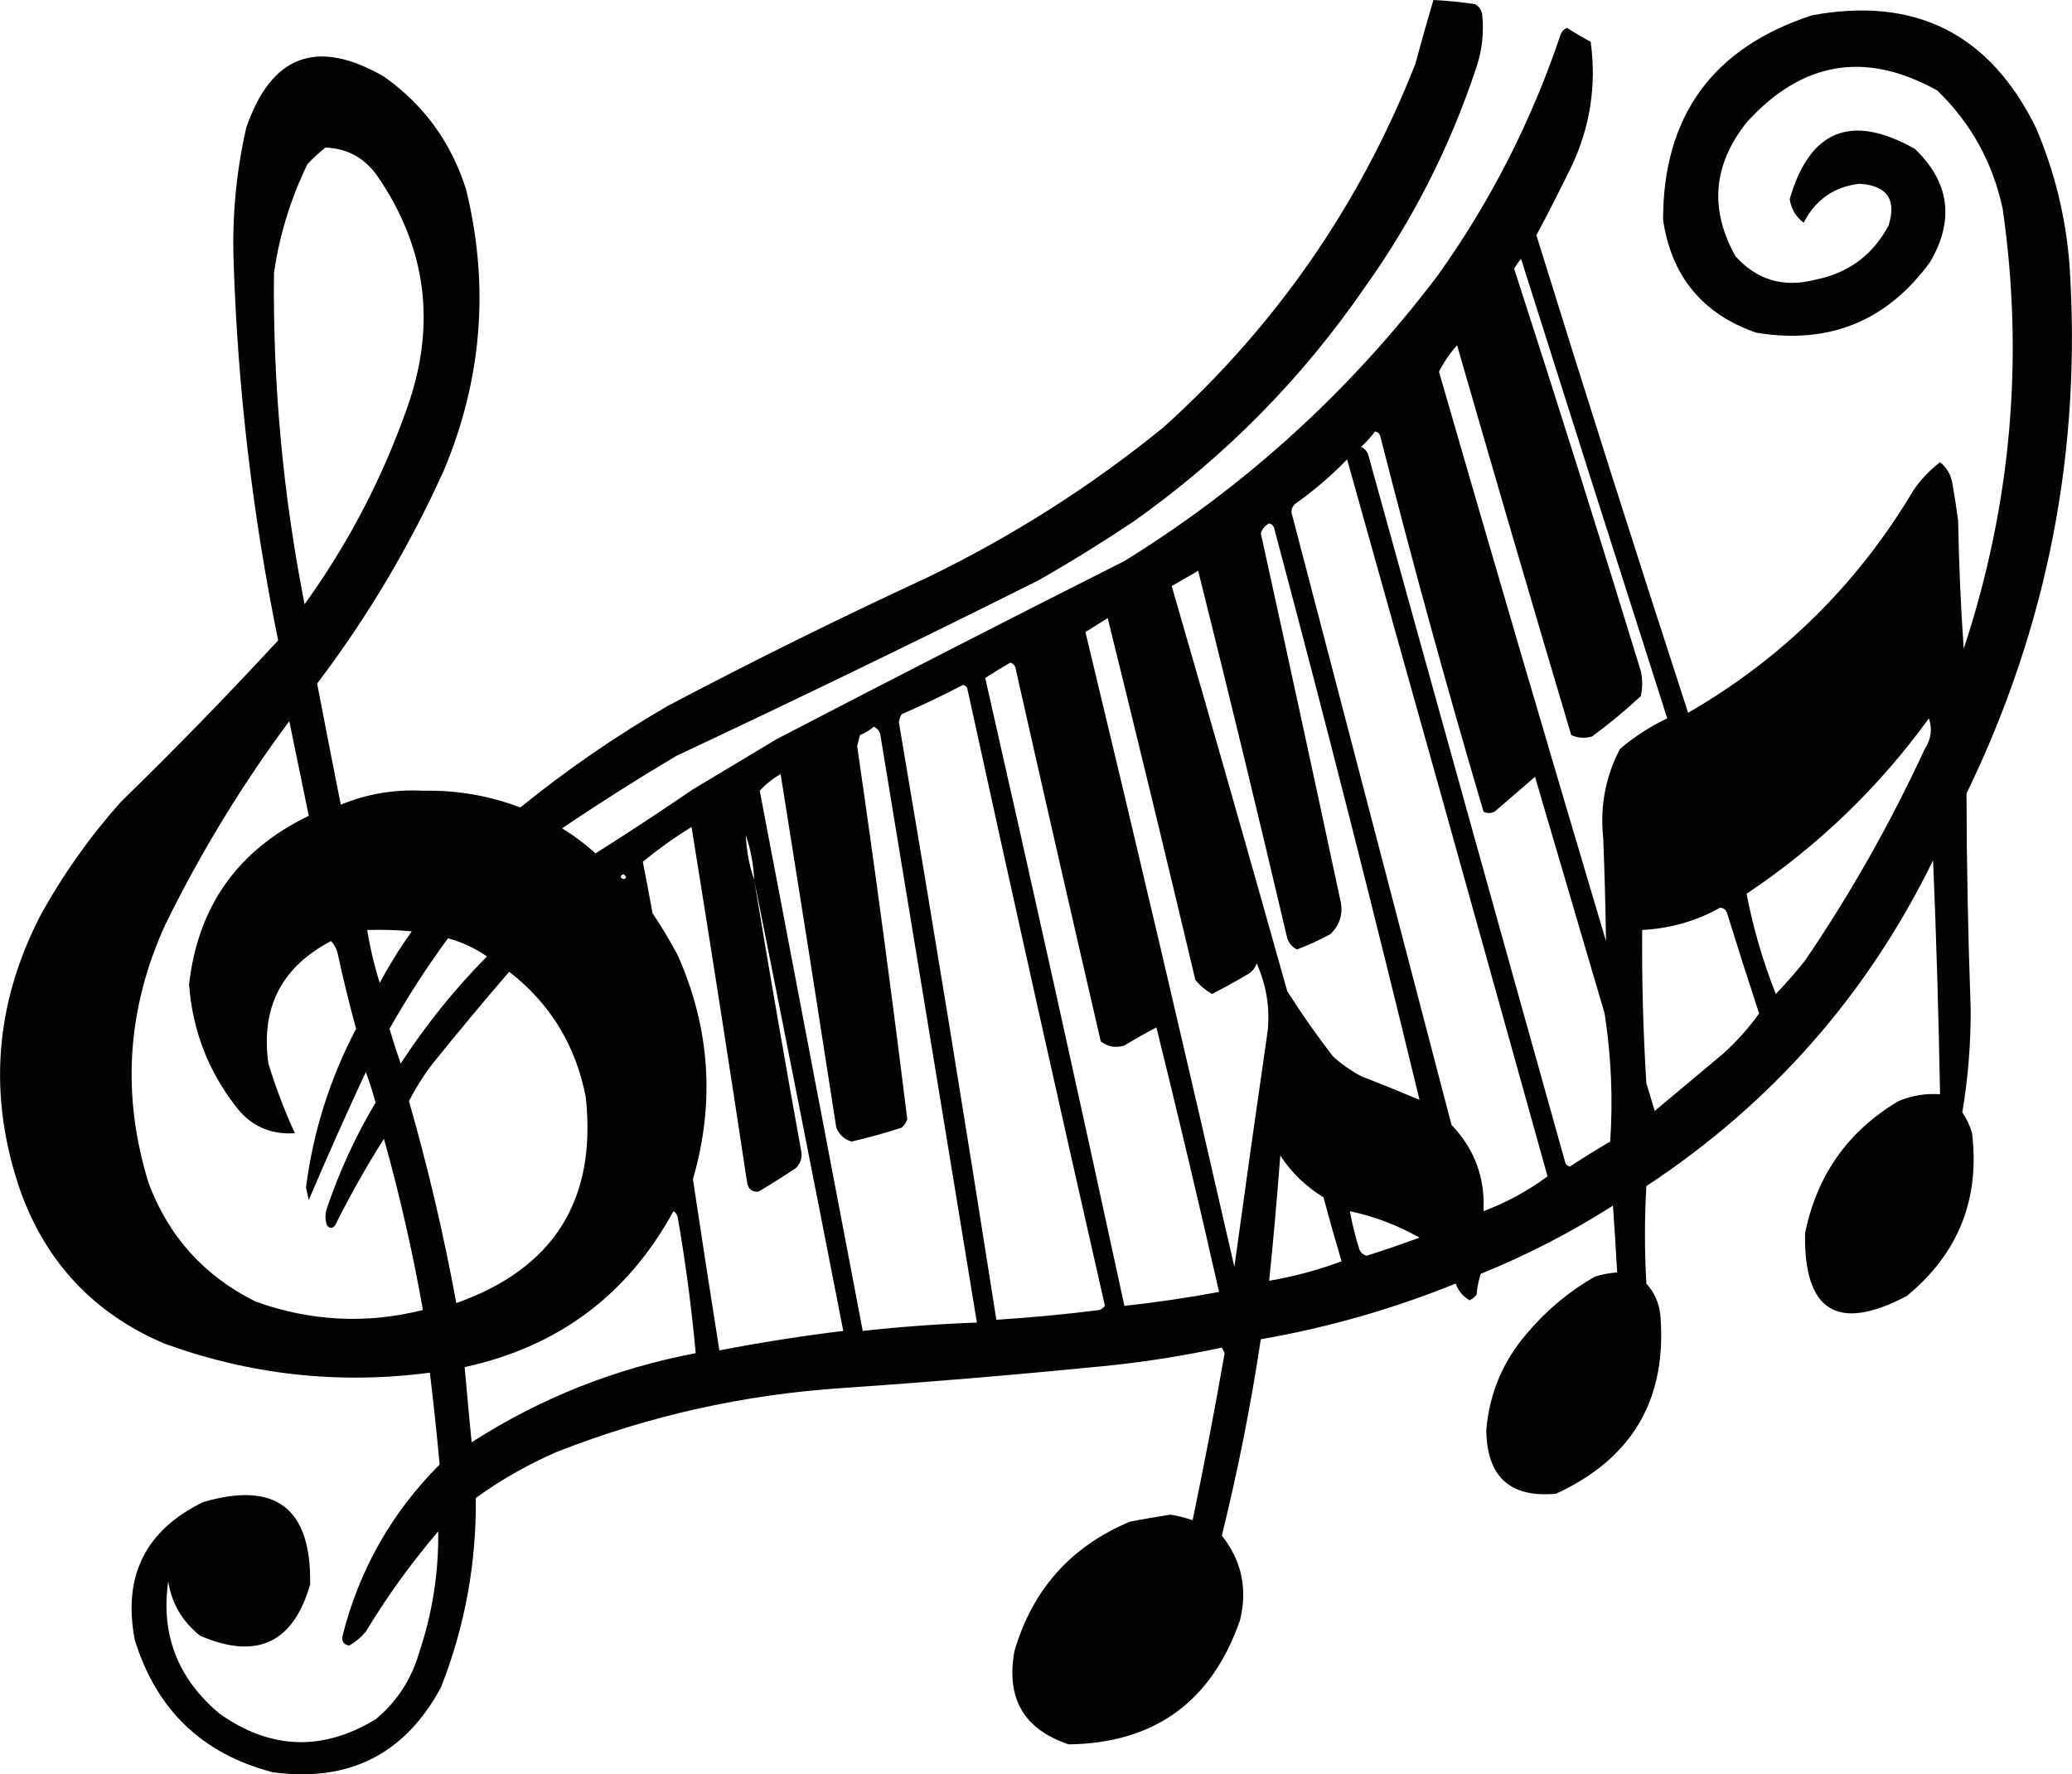 <svg xmlns="http://www.w3.org/2000/svg" version="1.1" style="shape-rendering:geometricPrecision; text-rendering:geometricPrecision; image-rendering:optimizeQuality; fill-rule:evenodd; clip-rule:evenodd" xmlns:xlink="http://www.w3.org/1999/xlink" viewBox="104.58 180.5 744.32 637.25">
<g><path style="opacity:0.988" fill="#000000" d="M 619.5,180.5 C 624.519,180.752 629.519,181.252 634.5,182C 635.849,182.772 636.682,183.939 637,185.5C 637.72,191.965 637.053,198.298 635,204.5C 625.608,232.951 612.275,259.284 595,283.5C 572.209,316.625 544.375,344.791 511.5,368C 500.431,375.396 489.098,382.396 477.5,389C 434.442,410.529 391.109,431.529 347.5,452C 333.566,460.272 319.899,468.938 306.5,478C 310.783,480.615 314.783,483.615 318.5,487C 330.148,479.651 341.815,471.984 353.5,464C 363.5,458 373.5,452 383.5,446C 425.01,424.411 466.677,403.078 508.5,382C 552.245,354.932 589.745,320.765 621,279.5C 639.86,253.116 654.527,224.449 665,193.5C 665.368,192.09 666.201,191.09 667.5,190.5C 670.251,192.293 673.084,193.959 676,195.5C 678.134,211.231 675.801,226.231 669,240.5C 664.953,248.76 660.787,256.927 656.5,265C 674.282,322.344 692.449,379.511 711,436.5C 744.951,416.882 771.951,390.216 792,356.5C 794.647,352.686 797.813,349.353 801.5,346.5C 804.017,348.51 805.517,351.177 806,354.5C 806.76,358.819 807.427,363.152 808,367.5C 808.263,382.853 808.93,398.186 810,413.5C 827.056,361.883 831.723,309.216 824,255.5C 820.443,238.879 812.61,224.712 800.5,213C 774.728,198.644 751.894,202.478 732,224.5C 719.94,239.692 718.606,255.692 728,272.5C 735.672,281.054 745.172,283.887 756.5,281C 768.5,278.65 777.333,272.15 783,261.5C 785.966,252.119 782.466,247.119 772.5,246.5C 763.403,247.583 756.737,252.249 752.5,260.5C 749.683,258.368 748.016,255.535 747.5,252C 754.706,227.098 769.706,221.098 792.5,234C 804.903,245.935 806.736,259.435 798,274.5C 782.509,295.821 761.676,304.321 735.5,300C 716.223,293.315 705.056,279.815 702,259.5C 702.008,222.142 719.842,197.642 755.5,186C 792.582,179.124 819.415,192.624 836,226.5C 842.667,242.169 846.667,258.502 848,275.5C 852.446,342.167 840.113,405.501 811,465.5C 811.064,491.167 811.564,516.833 812.5,542.5C 812.58,555.144 811.58,567.644 809.5,580C 811.068,582.304 812.235,584.804 813,587.5C 815.856,611.289 808.023,630.789 789.5,646C 764.716,659.023 752.549,651.523 753,623.5C 757.189,602.66 768.355,586.827 786.5,576C 791.295,573.967 796.295,573.134 801.5,573.5C 801,545.491 800.166,517.491 799,489.5C 775.31,537.858 740.977,576.858 696,606.5C 695.333,618.167 695.333,629.833 696,641.5C 698.816,644.603 700.483,648.27 701,652.5C 703.589,682.827 691.089,704.327 663.5,717C 646.978,718.484 638.644,710.818 638.5,694C 639.634,680.929 644.467,669.429 653,659.5C 659.947,651.221 668.114,644.387 677.5,639C 680.117,638.178 682.784,637.678 685.5,637.5C 685.067,629.5 684.567,621.5 684,613.5C 668.966,623.101 653.133,631.268 636.5,638C 635.726,640.405 635.226,642.905 635,645.5C 634.311,646.357 633.478,647.023 632.5,647.5C 630.102,646.102 628.435,644.102 627.5,641.5C 604.873,650.657 581.54,657.323 557.5,661.5C 553.924,685.214 549.257,708.714 543.5,732C 550.647,741.03 552.814,751.197 550,762.5C 539.786,791.734 519.286,806.567 488.5,807C 472.391,801.635 465.891,790.468 469,773.5C 475.443,751.391 489.276,735.891 510.5,727C 515.317,726.074 520.151,725.24 525,724.5C 527.763,724.918 530.43,725.584 533,726.5C 537.156,706.564 540.989,686.564 544.5,666.5C 544.167,665.833 543.833,665.167 543.5,664.5C 529.968,667.4 516.301,669.567 502.5,671C 470.876,674.153 439.209,676.819 407.5,679C 371.937,681.312 337.604,688.978 304.5,702C 294.183,706.488 284.516,711.988 275.5,718.5C 275.747,742.023 271.58,764.689 263,786.5C 250.06,810.554 229.894,820.721 202.5,817C 177.24,810.408 160.74,794.575 153,769.5C 148.609,746.624 156.776,730.124 177.5,720C 203.604,712.315 216.437,722.148 216,749.5C 209.994,770.584 196.827,776.751 176.5,768C 170.121,762.964 166.287,756.464 165,748.5C 162.307,767.639 168.474,783.472 183.5,796C 201.74,808.895 220.407,809.562 239.5,798C 247.039,791.762 252.206,783.929 255,774.5C 259.85,760.214 262.183,745.547 262,730.5C 252.354,741.793 243.687,753.793 236,766.5C 234.281,768.557 232.281,770.224 230,771.5C 228.268,771.266 227.434,770.266 227.5,768.5C 233.47,744.553 245.137,723.887 262.5,706.5C 261.5,695.504 260.333,684.504 259,673.5C 226.349,677.804 194.515,674.304 163.5,663C 138.453,652.286 121.286,634.119 112,608.5C 100.18,574.529 102.513,541.529 119,509.5C 127.112,494.723 136.779,481.057 148,468.5C 167.433,449.57 186.266,430.237 204.5,410.5C 195.327,365.623 189.994,320.289 188.5,274.5C 187.928,258.294 189.428,242.294 193,226.5C 201.954,200.276 218.454,194.109 242.5,208C 256.831,218.137 266.664,231.637 272,248.5C 280.47,283 277.804,316.666 264,349.5C 251.652,376.809 236.485,402.309 218.5,426C 221.274,440.471 224.107,454.971 227,469.5C 236.41,465.626 246.243,463.959 256.5,464.5C 268.558,464.232 280.225,466.232 291.5,470.5C 308.204,456.967 325.871,444.801 344.5,434C 375.099,417.867 406.099,402.534 437.5,388C 468.033,373.247 496.366,355.247 522.5,334C 562.887,297.609 593.054,254.109 613,203.5C 615.072,195.786 617.239,188.119 619.5,180.5 Z M 221.5,233.5 C 229.219,233.779 235.385,237.112 240,243.5C 257.736,269.217 261.403,296.884 251,326.5C 242.057,352.056 229.724,375.723 214,397.5C 206.244,358.188 202.578,318.521 203,278.5C 204.991,264.869 208.991,251.869 215,239.5C 217.063,237.266 219.229,235.266 221.5,233.5 Z M 681.5,518.5 C 661.238,450.532 641.238,382.366 621.5,314C 623.219,310.599 625.386,307.432 628,304.5C 641.464,351.226 655.131,397.892 669,444.5C 671.401,445.602 673.901,445.769 676.5,445C 682.61,440.524 688.443,435.691 694,430.5C 694.667,427.5 694.667,424.5 694,421.5C 679.224,373.173 664.057,325.006 648.5,277C 649.211,275.745 650.044,274.579 651,273.5C 668.401,328.536 685.901,383.536 703.5,438.5C 697.392,441.393 691.726,445.06 686.5,449.5C 681.293,459.536 679.293,470.203 680.5,481.5C 680.992,493.831 681.325,506.164 681.5,518.5 Z M 598.5,335.5 C 599.586,335.62 600.253,336.287 600.5,337.5C 611.985,382.61 624.318,427.444 637.5,472C 638.833,472.667 640.167,472.667 641.5,472C 646.333,467.833 651.167,463.667 656,459.5C 664.333,487.833 672.667,516.167 681,544.5C 683.372,559.741 684.039,575.074 683,590.5C 678.083,593.375 673.249,596.375 668.5,599.5C 667.914,599.291 667.414,598.957 667,598.5C 643.178,513.544 619.511,428.544 596,343.5C 595.5,342.333 594.667,341.5 593.5,341C 595.373,339.296 597.04,337.463 598.5,335.5 Z M 588.5,345.5 C 612.556,431.187 636.556,517.021 660.5,603C 653.469,608.185 645.803,612.351 637.5,615.5C 638.103,603.47 634.269,593.136 626,584.5C 606.832,511.162 587.665,437.828 568.5,364.5C 568.529,362.971 569.196,361.804 570.5,361C 576.987,356.342 582.987,351.176 588.5,345.5 Z M 560.5,368.5 C 561.649,368.791 562.316,369.624 562.5,371C 580.694,439.202 598.027,507.369 614.5,575.5C 607.54,572.569 600.54,569.736 593.5,567C 589.89,565.056 586.557,562.723 583.5,560C 577.618,552.392 572.118,544.558 567,536.5C 553.359,487.914 539.526,439.414 525.5,391C 528.667,389.167 531.833,387.333 535,385.5C 545.977,429.41 556.644,473.41 567,517.5C 567.637,519.303 568.803,520.636 570.5,521.5C 574.619,519.941 578.619,518.107 582.5,516C 586.046,512.548 587.213,508.382 586,503.5C 576.627,459.636 567.127,415.803 557.5,372C 558.071,370.401 559.071,369.234 560.5,368.5 Z M 502.5,402.5 C 513.172,445.67 523.672,489.003 534,532.5C 535.708,534.543 537.708,536.21 540,537.5C 544.581,535.127 549.081,532.627 553.5,530C 554.701,529.097 555.535,527.931 556,526.5C 559.449,534.169 560.782,542.169 560,550.5C 555.884,578.859 551.884,607.193 548,635.5C 530.609,559.372 512.775,483.372 494.5,407.5C 497.231,405.808 499.898,404.142 502.5,402.5 Z M 467.5,418.5 C 468.649,418.791 469.316,419.624 469.5,421C 479.539,465.529 489.706,510.029 500,554.5C 502.497,556.478 505.331,556.978 508.5,556C 512.252,553.707 516.086,551.54 520,549.5C 527.819,581.096 535.319,612.763 542.5,644.5C 531.234,646.6 519.9,648.267 508.5,649.5C 492.232,574.258 475.565,499.092 458.5,424C 461.455,422.073 464.455,420.24 467.5,418.5 Z M 450.5,426.5 C 451.117,426.611 451.617,426.944 452,427.5C 468.187,501.581 484.687,575.581 501.5,649.5C 500.975,650.192 500.308,650.692 499.5,651C 487.197,652.553 474.864,653.72 462.5,654.5C 451.288,582.936 439.621,511.436 427.5,440C 427.585,438.893 427.919,437.893 428.5,437C 436.046,433.725 443.379,430.225 450.5,426.5 Z M 797.5,438.5 C 798.795,442.346 798.295,446.013 796,449.5C 783.706,476.099 769.373,501.433 753,525.5C 749.657,529.673 746.157,533.673 742.5,537.5C 737.867,525.773 734.367,513.773 732,501.5C 757.61,484.39 779.443,463.39 797.5,438.5 Z M 208.5,439.5 C 210.818,450.712 213.151,462.045 215.5,473.5C 190.028,485.797 175.695,505.964 172.5,534C 173.662,550.155 179.162,564.655 189,577.5C 194.352,584.76 201.518,588.093 210.5,587.5C 206.792,579.409 203.625,571.076 201,562.5C 198.187,542.457 205.687,527.791 223.5,518.5C 224.806,519.912 225.64,521.579 226,523.5C 227.931,532.391 230.098,541.225 232.5,550C 223.083,567.917 217.083,586.917 214.5,607C 214.833,608.5 215.167,610 215.5,611.5C 222.076,596.018 228.909,580.685 236,565.5C 237.32,569.114 238.487,572.78 239.5,576.5C 232.315,588.538 226.481,601.204 222,614.5C 221.333,616.5 221.333,618.5 222,620.5C 223,621.833 224,621.833 225,620.5C 230.327,609.842 236.16,599.509 242.5,589.5C 248.186,609.791 252.853,630.291 256.5,651C 236.253,656.073 216.253,655.073 196.5,648C 178.069,638.902 165.235,624.736 158,605.5C 148.153,573.773 150.153,542.773 164,512.5C 176.677,486.7 191.51,462.366 208.5,439.5 Z M 418.5,441.5 C 420.045,442.23 420.878,443.563 421,445.5C 432.548,515.503 444.048,585.503 455.5,655.5C 441.791,656.004 428.124,657.004 414.5,658.5C 402.171,593.846 389.837,529.18 377.5,464.5C 379.647,462.161 382.147,460.161 385,458.5C 391.775,500.817 398.442,543.151 405,585.5C 406.033,588.033 407.867,589.699 410.5,590.5C 416.569,589.086 422.569,587.419 428.5,585.5C 429.415,584.672 430.081,583.672 430.5,582.5C 425.007,537.903 419.007,493.236 412.5,448.5C 412.833,447.167 413.167,445.833 413.5,444.5C 415.396,443.725 417.063,442.725 418.5,441.5 Z M 375.5,496.5 C 386.271,550.356 396.938,604.356 407.5,658.5C 392.546,660.326 377.713,662.66 363,665.5C 359.74,645.013 356.573,624.513 353.5,604C 361.493,576.513 359.66,549.68 348,523.5C 345.252,518.334 342.252,513.334 339,508.5C 337.881,502.28 336.714,496.114 335.5,490C 341.055,485.445 346.888,481.279 353,477.5C 359.884,520.136 366.551,562.803 373,605.5C 373.479,607.646 374.812,608.646 377,608.5C 381.57,605.797 386.07,602.964 390.5,600C 392.007,598.527 392.674,596.693 392.5,594.5C 386.572,561.862 380.905,529.195 375.5,496.5 Z M 372.5,480.5 C 374.246,485.572 375.246,490.905 375.5,496.5C 373.754,491.428 372.754,486.095 372.5,480.5 Z M 327.5,495.5 C 328.077,494.227 328.743,494.227 329.5,495.5C 329.03,496.463 328.363,496.463 327.5,495.5 Z M 722.5,506.5 C 723.75,506.577 724.583,507.244 725,508.5C 728.734,520.536 732.568,532.536 736.5,544.5C 732.722,549.78 728.389,554.614 723.5,559C 715.333,565.833 707.167,572.667 699,579.5C 698,576.167 697,572.833 696,569.5C 694.852,551.184 694.352,532.851 694.5,514.5C 704.547,513.991 713.88,511.325 722.5,506.5 Z M 236.5,514.5 C 241.844,514.334 247.177,514.501 252.5,515C 248.271,520.901 244.437,527.068 241,533.5C 239.029,527.281 237.529,520.948 236.5,514.5 Z M 265.5,517.5 C 270.536,518.851 275.202,521.018 279.5,524C 267.847,535.828 257.513,548.661 248.5,562.5C 247.086,558.34 245.753,554.173 244.5,550C 250.898,538.685 257.898,527.851 265.5,517.5 Z M 287.5,529.5 C 302.234,540.945 311.401,555.945 315,574.5C 319.027,611.448 303.527,636.114 268.5,648.5C 264.017,624.065 258.35,599.899 251.5,576C 253.922,571.244 256.756,566.744 260,562.5C 269.024,551.315 278.191,540.315 287.5,529.5 Z M 564.5,595.5 C 568.475,601.64 573.642,606.64 580,610.5C 582.069,618.206 584.236,625.873 586.5,633.5C 578.063,636.645 569.397,638.978 560.5,640.5C 562.031,625.519 563.365,610.519 564.5,595.5 Z M 346.5,615.5 C 347.222,615.918 347.722,616.584 348,617.5C 350.85,633.902 353.017,650.235 354.5,666.5C 325.525,671.987 298.692,682.654 274,698.5C 273.129,689.497 272.296,680.497 271.5,671.5C 305.123,664.189 330.123,645.523 346.5,615.5 Z M 589.5,615.5 C 598.339,617.39 606.672,620.557 614.5,625C 608.215,627.321 601.882,629.487 595.5,631.5C 594.353,631.182 593.519,630.516 593,629.5C 591.518,624.892 590.351,620.225 589.5,615.5 Z"/></g>
</svg>